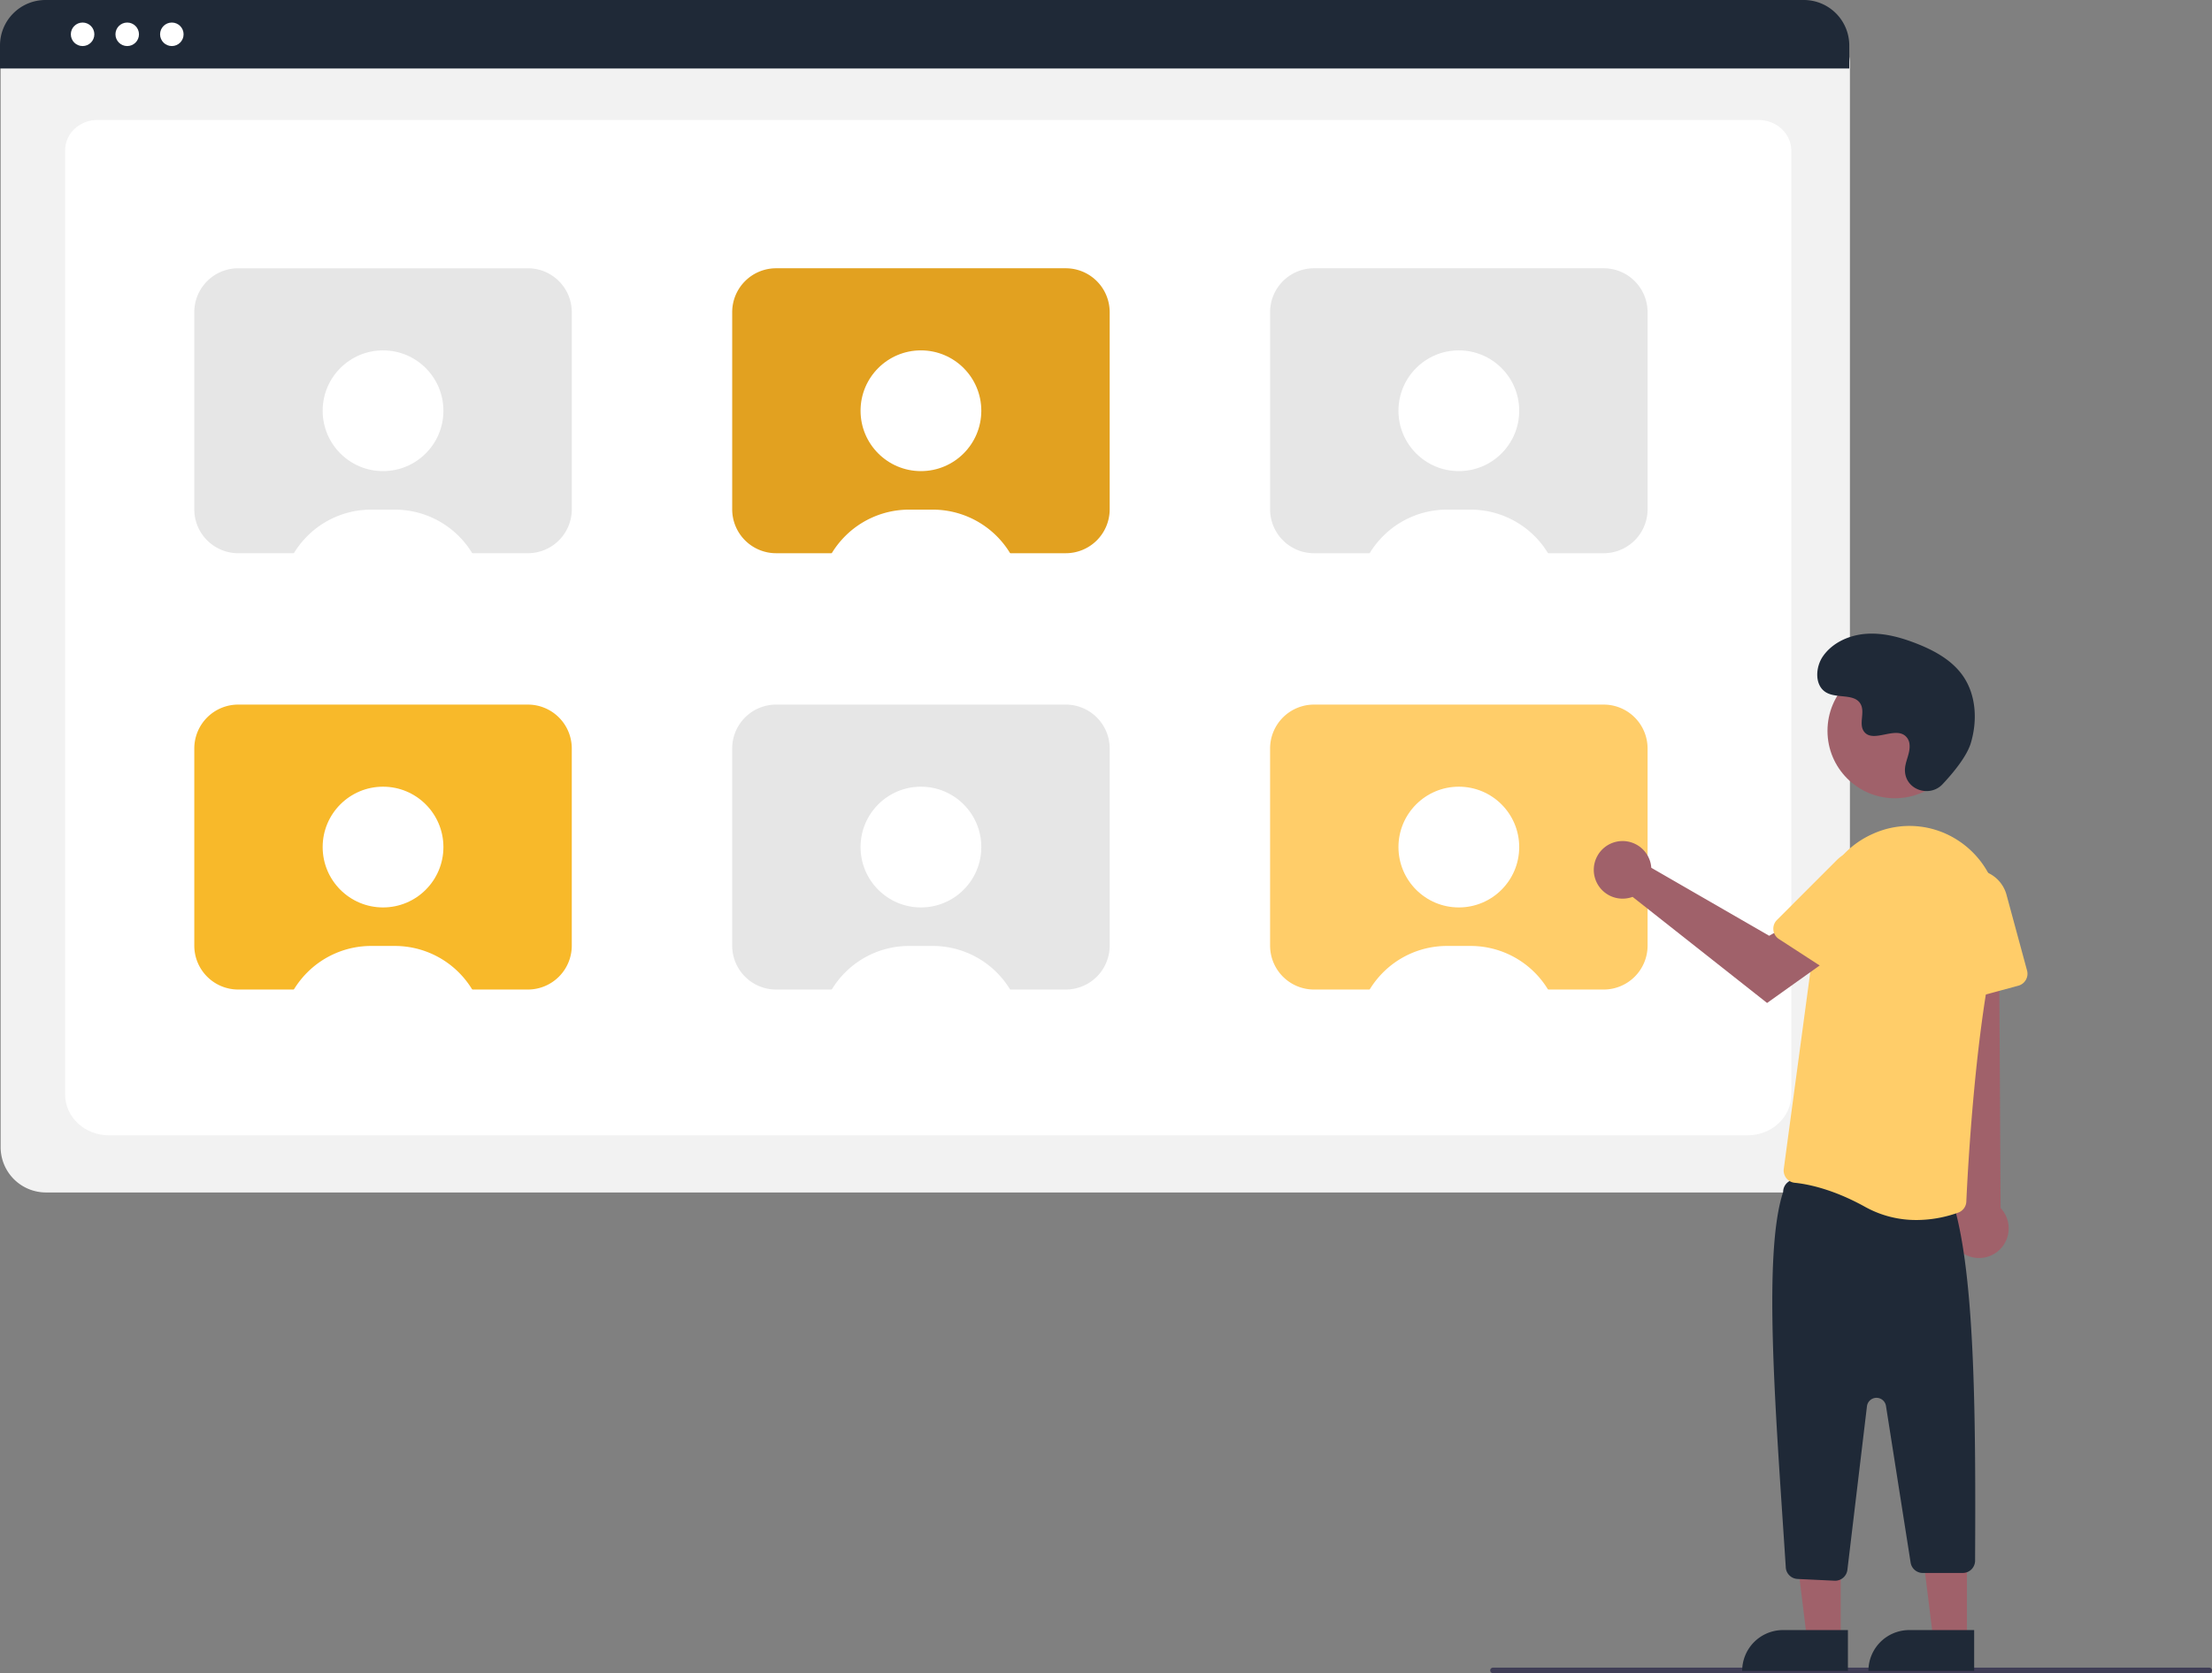 <svg width="806.007" height="609.716" xmlns="http://www.w3.org/2000/svg" data-name="Layer 1">

 <rect width="100%" height="100%" fill="#808080" stroke="none"/>

 <g>
  <title>Layer 1</title>
  <path id="svg_1" fill="#f2f2f2" d="m657.57,434.548l-640.838,0a16.519,16.519 0 0 1 -16.5,-16.5l0,-395.154a12.102,12.102 0 0 1 12.088,-12.088l649.453,0a12.311,12.311 0 0 1 12.297,12.297l0,394.945a16.519,16.519 0 0 1 -16.5,16.5z"/>
  <path id="svg_2" fill="#fff" d="m636.85,413.716l-597.245,0c-8.755,0 -15.878,-6.67 -15.878,-14.868l0,-344.105c0,-6.08 5.278,-11.027 11.766,-11.027l605.274,0c6.595,0 11.961,5.028 11.961,11.208l0,343.923c0,8.198 -7.123,14.868 -15.878,14.868z"/>
  <path id="svg_3" fill="#1f2937" d="m673.84,24.95l-673.84,0l0,-8.4a16.574,16.574 0 0 1 16.56,-16.55l640.72,0a16.574,16.574 0 0 1 16.56,16.55l0,8.4z"/>
  <circle id="svg_4" fill="#fff" r="4.283" cy="12.5" cx="30.095"/>
  <circle id="svg_5" fill="#fff" r="4.283" cy="12.5" cx="46.354"/>
  <circle id="svg_6" fill="#fff" r="4.283" cy="12.5" cx="62.613"/>
  <path id="svg_7" fill="#e6e6e6" d="m192.348,97.766l-105.55,0a15.996,15.996 0 0 0 -16,16l0,71.83a15.996,15.996 0 0 0 16,16l105.55,0a16.002,16.002 0 0 0 16,-16l0,-71.83a16.002,16.002 0 0 0 -16,-16z"/>
  <path id="svg_8" fill="#e2a120" d="m266.797,113.762l0,71.838a16,16 0 0 0 16,16l105.548,0a16,16 0 0 0 16,-16l0,-71.838a16,16 0 0 0 -16,-16l-105.548,0a16,16 0 0 0 -16,16z"/>
  <path id="svg_9" fill="#e6e6e6" d="m462.797,113.762l0,71.838a16,16 0 0 0 16,16l105.548,0a16,16 0 0 0 16,-16l0,-71.838a16,16 0 0 0 -16,-16l-105.548,0a16,16 0 0 0 -16,16z"/>
  <path id="svg_10" fill="#f8b92a" d="m70.797,272.762l0,71.838a16,16 0 0 0 16,16l105.548,0a16,16 0 0 0 16,-16l0,-71.838a16,16 0 0 0 -16,-16l-105.548,0a16,16 0 0 0 -16,16z"/>
  <path id="svg_11" fill="#e6e6e6" d="m266.797,272.762l0,71.838a16,16 0 0 0 16,16l105.548,0a16,16 0 0 0 16,-16l0,-71.838a16,16 0 0 0 -16,-16l-105.548,0a16,16 0 0 0 -16,16z"/>
  <path id="svg_12" fill="#ffcd69" d="m462.797,272.762l0,71.838a16,16 0 0 0 16,16l105.548,0a16,16 0 0 0 16,-16l0,-71.838a16,16 0 0 0 -16,-16l-105.548,0a16,16 0 0 0 -16,16z"/>
  <circle id="svg_13" fill="#fff" r="22" cy="149.681" cx="139.57"/>
  <path id="svg_14" fill="#fff" d="m173.188,203.596l-67.24,0a33.368,33.368 0 0 1 6.01,-8.22a32.891,32.891 0 0 1 23.33,-9.66l8.56,0a32.988,32.988 0 0 1 29.34,17.88z"/>
  <circle id="svg_15" fill="#fff" r="22" cy="149.681" cx="335.57"/>
  <path id="svg_16" fill="#fff" d="m369.188,203.596l-67.24,0a33.368,33.368 0 0 1 6.01,-8.22a32.891,32.891 0 0 1 23.33,-9.66l8.56,0a32.988,32.988 0 0 1 29.34,17.88z"/>
  <circle id="svg_17" fill="#fff" r="22" cy="149.681" cx="531.57"/>
  <path id="svg_18" fill="#fff" d="m565.188,203.596l-67.24,0a33.368,33.368 0 0 1 6.01,-8.22a32.891,32.891 0 0 1 23.33,-9.66l8.56,0a32.988,32.988 0 0 1 29.34,17.88z"/>
  <circle id="svg_19" fill="#fff" r="22" cy="308.681" cx="139.57"/>
  <path id="svg_20" fill="#fff" d="m173.188,362.596l-67.24,0a33.368,33.368 0 0 1 6.01,-8.22a32.891,32.891 0 0 1 23.33,-9.66l8.56,0a32.988,32.988 0 0 1 29.34,17.88z"/>
  <circle id="svg_21" fill="#fff" r="22" cy="308.681" cx="335.57"/>
  <path id="svg_22" fill="#fff" d="m369.188,362.596l-67.24,0a33.368,33.368 0 0 1 6.01,-8.22a32.891,32.891 0 0 1 23.33,-9.66l8.56,0a32.988,32.988 0 0 1 29.34,17.88z"/>
  <circle id="svg_23" fill="#fff" r="22" cy="308.681" cx="531.57"/>
  <path id="svg_24" fill="#fff" d="m565.188,362.596l-67.24,0a33.368,33.368 0 0 1 6.01,-8.22a32.891,32.891 0 0 1 23.33,-9.66l8.56,0a32.988,32.988 0 0 1 29.34,17.88z"/>
  <path id="svg_25" fill="#3f3d56" d="m805.007,609.716l-261,0a1,1 0 0 1 0,-2l261,0a1,1 0 0 1 0,2z"/>
  <polygon id="svg_26" fill="#a0616a" points="670.716 597.522 658.457 597.521 652.624 550.233 670.718 550.234 670.716 597.522"/>
  <path id="svg_27" fill="#1f2937" d="m649.699,594.018l23.644,0a0,0 0 0 1 0,0l0,14.887a0,0 0 0 1 0,0l-38.531,0a0,0 0 0 1 0,0l0,0a14.887,14.887 0 0 1 14.887,-14.887z"/>
  <polygon id="svg_28" fill="#a0616a" points="716.716 597.522 704.457 597.521 698.624 550.233 716.718 550.234 716.716 597.522"/>
  <path id="svg_29" fill="#1f2937" d="m695.699,594.018l23.644,0a0,0 0 0 1 0,0l0,14.887a0,0 0 0 1 0,0l-38.531,0a0,0 0 0 1 0,0l0,0a14.887,14.887 0 0 1 14.887,-14.887z"/>
  <path id="svg_30" fill="#a0616a" d="m715.219,456.683a10.743,10.743 0 0 1 -2.062,-16.343l-8.072,-114.558l23.253,2.255l0.639,112.187a10.801,10.801 0 0 1 -13.757,16.459l0,-0z"/>
  <path id="svg_31" fill="#1f2937" d="m668.47,576.032l-13.496,-0.644a4.499,4.499 0 0 1 -4.286,-4.463c-3.558,-54.919 -8.486,-113.807 -0.942,-136.557a4.501,4.501 0 0 1 5.146,-4.485l53.994,7.838a4.474,4.474 0 0 1 3.854,4.42c6.894,26.936 7.205,75.782 6.944,126.534a4.5,4.5 0 0 1 -4.5,4.534l-14.55,0a4.479,4.479 0 0 1 -4.445,-3.801l-8.977,-57.067a3.5,3.5 0 0 0 -6.933,0.128l-7.126,59.603a4.517,4.517 0 0 1 -4.469,3.966q-0.106,0 -0.214,-0.006z"/>
  <path id="svg_32" fill="#ffcd69" d="m679.638,439.814c-11.899,-6.611 -21.197,-8.349 -25.68,-8.796a4.418,4.418 0 0 1 -3.053,-1.673a4.478,4.478 0 0 1 -0.931,-3.401l12.938,-96.051a33.219,33.219 0 0 1 19.364,-25.957a32.306,32.306 0 0 1 31.396,2.461q0.665,0.442 1.305,0.903a33.178,33.178 0 0 1 12.636,34.573c-7.934,32.455 -10.659,85.662 -11.125,95.999a4.465,4.465 0 0 1 -2.918,4.005a45.085,45.085 0 0 1 -15.226,2.711a38.124,38.124 0 0 1 -18.705,-4.774z"/>
  <path id="svg_33" fill="#ffcd69" d="m710.348,364.275a4.482,4.482 0 0 1 -1.859,-3.401l-1.704,-30.876a12.399,12.399 0 0 1 24.346,-3.927l7.485,27.605a4.505,4.505 0 0 1 -3.166,5.521l-21.291,5.773a4.483,4.483 0 0 1 -3.812,-0.695z"/>
  <circle id="svg_34" fill="#a0616a" r="24.561" cy="266.333" cx="690.46"/>
  <path id="svg_35" fill="#a0616a" d="m601.456,314.588a10.526,10.526 0 0 1 0.239,1.64l42.957,24.782l10.441,-6.011l11.131,14.572l-22.337,15.921l-49.008,-38.663a10.496,10.496 0 1 1 6.576,-12.241l0,-0z"/>
  <path id="svg_36" fill="#ffcd69" d="m646.187,338.903a4.482,4.482 0 0 1 1.293,-3.653l21.863,-21.868a12.399,12.399 0 0 1 19.168,15.516l-15.57,23.992a4.505,4.505 0 0 1 -6.224,1.325l-18.504,-12.009a4.483,4.483 0 0 1 -2.026,-3.303z"/>
  <path id="svg_37" fill="#1f2937" d="m707.84,285.765c-4.582,4.881 -13.091,2.261 -13.688,-4.407a8.054,8.054 0 0 1 0.01,-1.556c0.308,-2.954 2.015,-5.635 1.606,-8.754a4.59,4.59 0 0 0 -0.84,-2.149c-3.651,-4.889 -12.222,2.187 -15.668,-2.239c-2.113,-2.714 0.371,-6.987 -1.251,-10.021c-2.14,-4.004 -8.479,-2.029 -12.454,-4.221c-4.423,-2.439 -4.158,-9.225 -1.247,-13.353c3.551,-5.034 9.776,-7.72 15.923,-8.107s12.253,1.275 17.992,3.511c6.521,2.541 12.988,6.054 17.001,11.788c4.88,6.973 5.35,16.348 2.909,24.502c-1.485,4.96 -6.552,11.019 -10.293,15.005z"/>
 </g>
</svg>